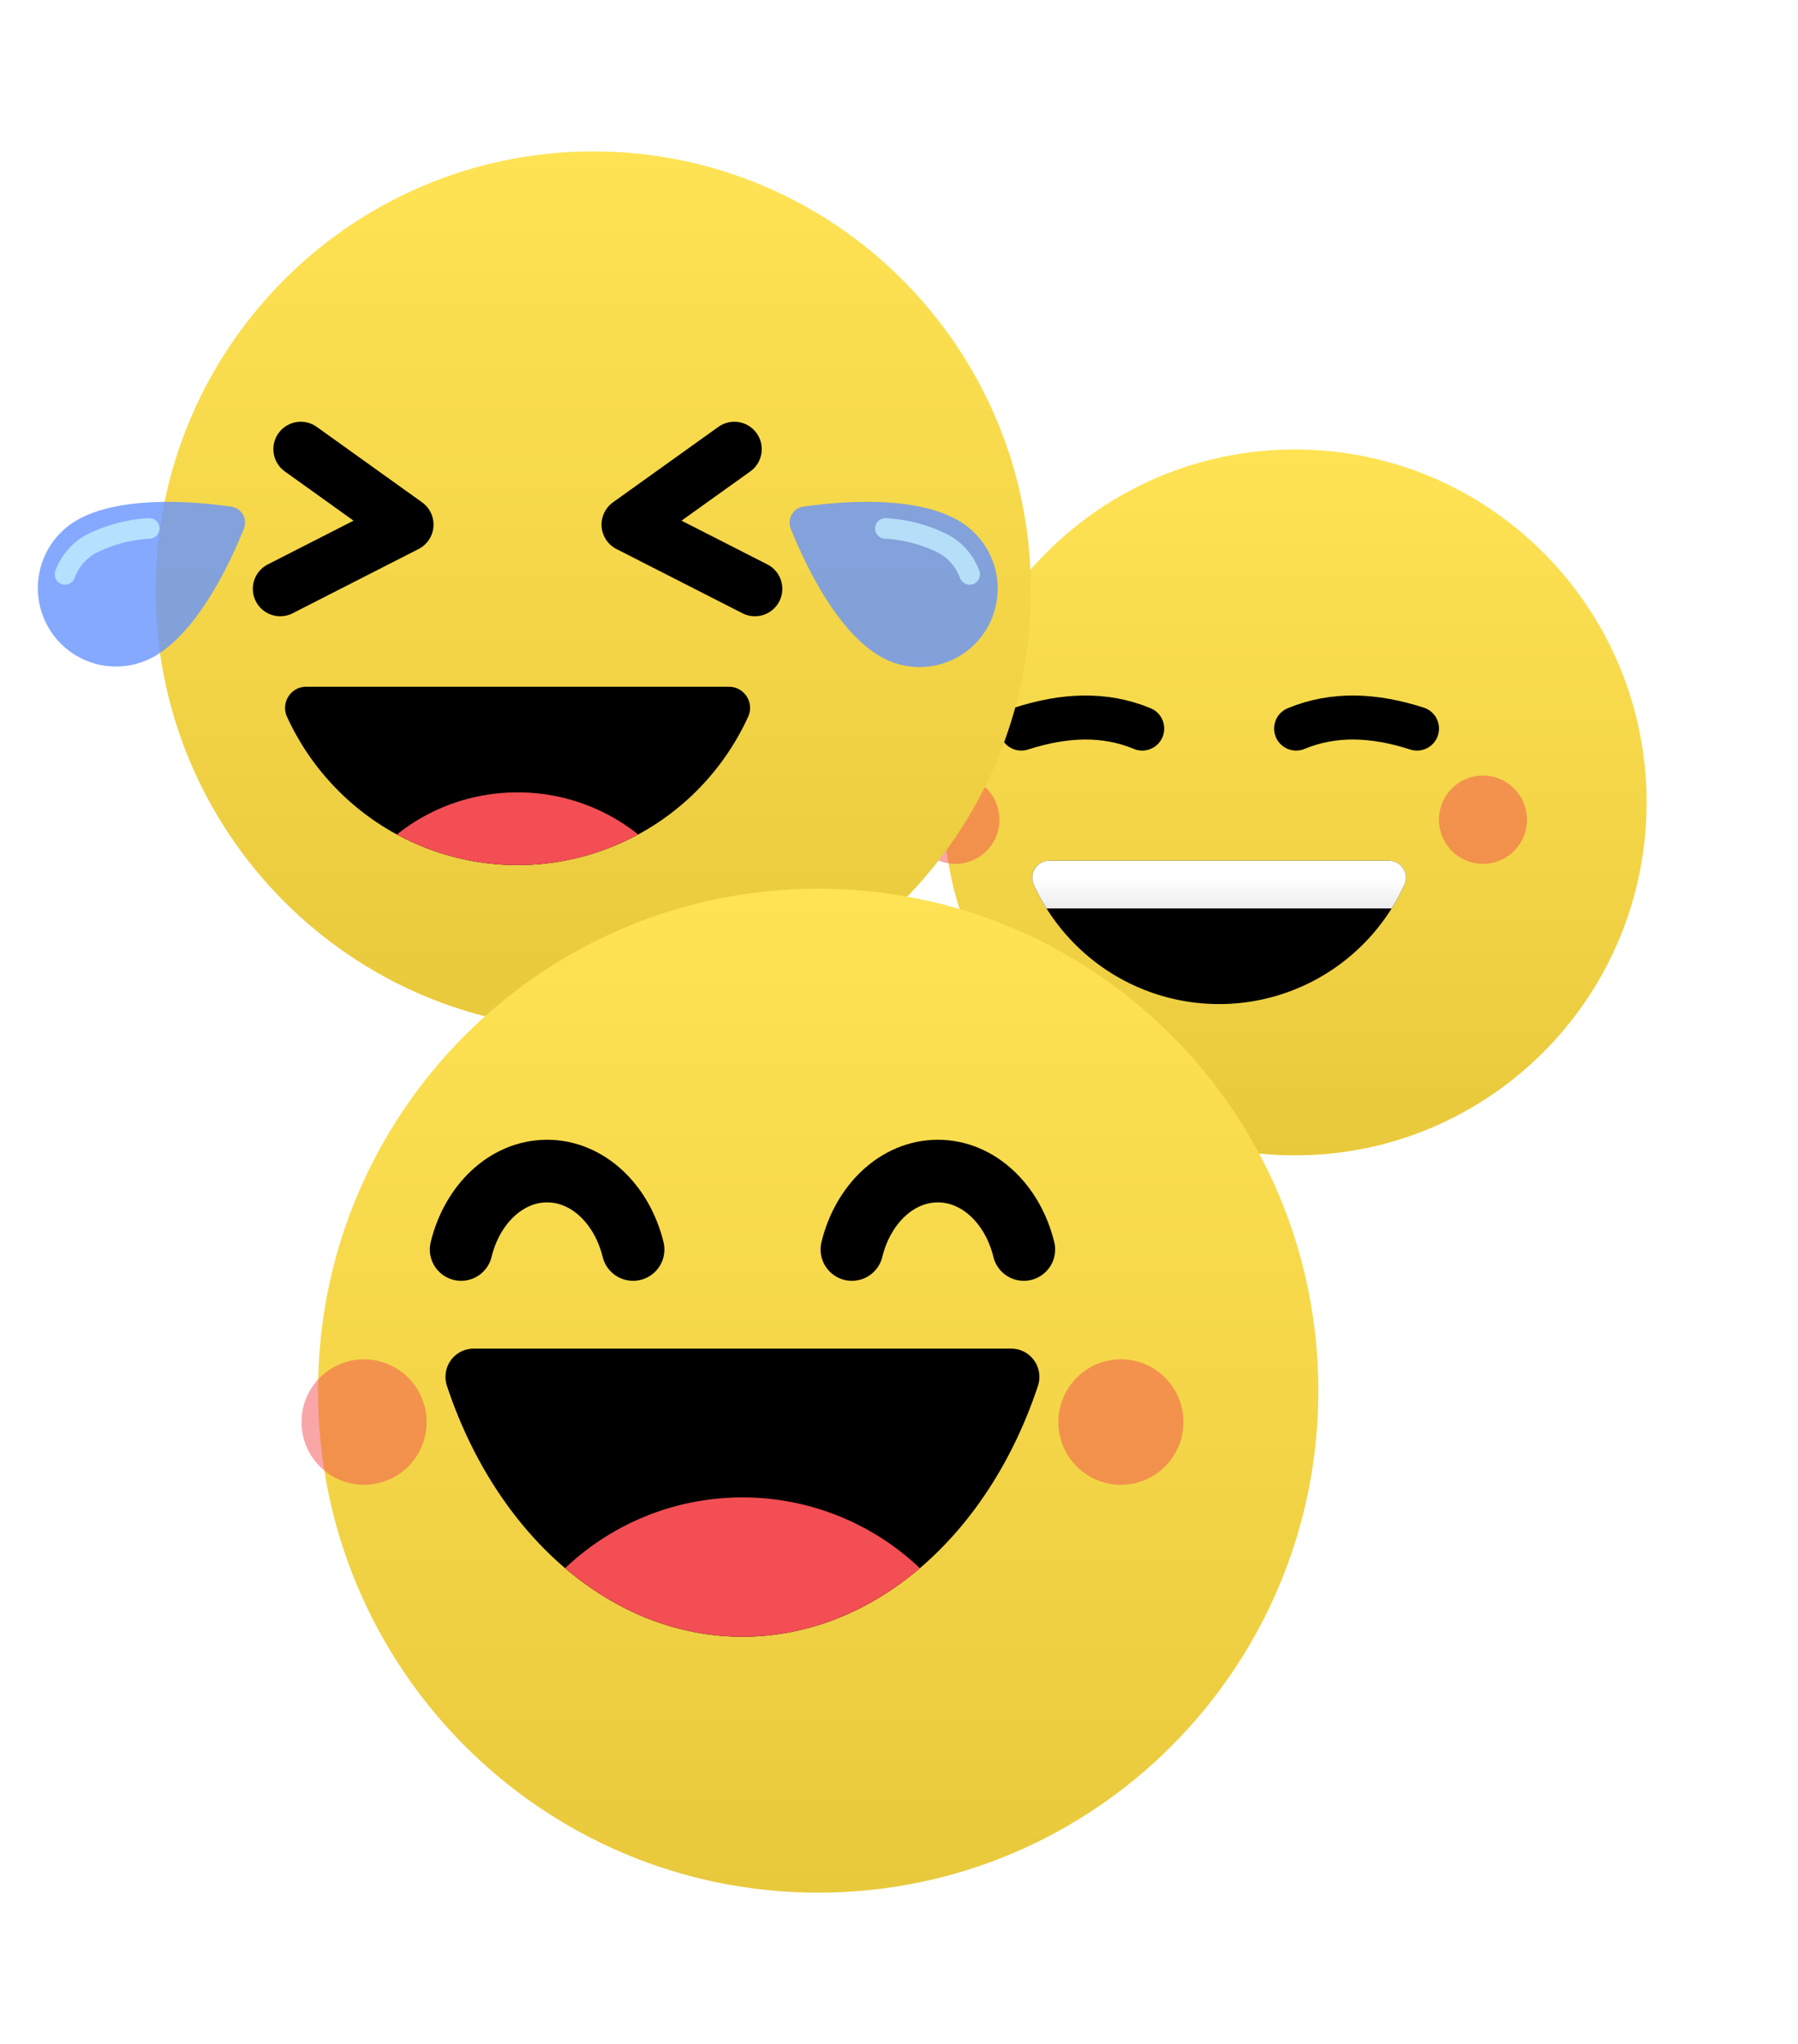 <svg xmlns="http://www.w3.org/2000/svg" width="95" height="108" fill="none">
  <defs>
    <filter id="filter0_d" width="53.163" height="53.297" x="41.837" y="15.748" color-interpolation-filters="sRGB" filterUnits="userSpaceOnUse">
      <feFlood flood-opacity="0" result="BackgroundImageFix"/>
      <feColorMatrix in="SourceAlpha" values="0 0 0 0 0 0 0 0 0 0 0 0 0 0 0 0 0 0 127 0"/>
      <feOffset dx="4"/>
      <feGaussianBlur stdDeviation="4"/>
      <feColorMatrix values="0 0 0 0 0 0 0 0 0 0 0 0 0 0 0 0 0 0 0.1 0"/>
      <feBlend in2="BackgroundImageFix" result="effect1_dropShadow"/>
      <feBlend in="SourceGraphic" in2="effect1_dropShadow" result="shape"/>
    </filter>
    <filter id="filter1_d" width="62.247" height="62.414" x=".223" y="0" color-interpolation-filters="sRGB" filterUnits="userSpaceOnUse">
      <feFlood flood-opacity="0" result="BackgroundImageFix"/>
      <feColorMatrix in="SourceAlpha" values="0 0 0 0 0 0 0 0 0 0 0 0 0 0 0 0 0 0 127 0"/>
      <feOffset dx="4"/>
      <feGaussianBlur stdDeviation="4"/>
      <feColorMatrix values="0 0 0 0 0 0 0 0 0 0 0 0 0 0 0 0 0 0 0.1 0"/>
      <feBlend in2="BackgroundImageFix" result="effect1_dropShadow"/>
      <feBlend in="SourceGraphic" in2="effect1_dropShadow" result="shape"/>
    </filter>
    <filter id="filter2_d" width="68.854" height="69.045" x="8.803" y="38.955" color-interpolation-filters="sRGB" filterUnits="userSpaceOnUse">
      <feFlood flood-opacity="0" result="BackgroundImageFix"/>
      <feColorMatrix in="SourceAlpha" values="0 0 0 0 0 0 0 0 0 0 0 0 0 0 0 0 0 0 127 0"/>
      <feOffset dx="4"/>
      <feGaussianBlur stdDeviation="4"/>
      <feColorMatrix values="0 0 0 0 0 0 0 0 0 0 0 0 0 0 0 0 0 0 0.1 0"/>
      <feBlend in2="BackgroundImageFix" result="effect1_dropShadow"/>
      <feBlend in="SourceGraphic" in2="effect1_dropShadow" result="shape"/>
    </filter>
    <linearGradient id="paint0_linear" x1="64.418" x2="64.418" y1="23.748" y2="61.045" gradientUnits="userSpaceOnUse">
      <stop stop-color="#FFE354"/>
      <stop offset="1" stop-color="#E9C93C"/>
    </linearGradient>
    <linearGradient id="paint1_linear" x1="64.412" x2="64.412" y1="46.474" y2="50.552" gradientUnits="userSpaceOnUse">
      <stop stop-color="#fff"/>
      <stop offset="1" stop-color="#CDCDCD"/>
    </linearGradient>
    <linearGradient id="paint2_linear" x1="27.346" x2="27.346" y1="8" y2="54.414" gradientUnits="userSpaceOnUse">
      <stop stop-color="#FFE354"/>
      <stop offset="1" stop-color="#E9C93C"/>
    </linearGradient>
    <linearGradient id="paint3_linear" x1="39.23" x2="39.23" y1="46.955" y2="100" gradientUnits="userSpaceOnUse">
      <stop stop-color="#FFE354"/>
      <stop offset="1" stop-color="#E9C93C"/>
    </linearGradient>
  </defs>
  <path fill="url(#paint0_linear)" d="M64.418 61.045C74.681 61.045 83 52.695 83 42.396c0-10.299-8.32-18.648-18.582-18.648s-18.581 8.349-18.581 18.648c0 10.3 8.32 18.649 18.581 18.649z" filter="url(#filter0_d)"/>
  <path fill="#000" d="M55.45 45.474a.894.894 0 0 0-.906.835.902.902 0 0 0 .08.442 10.796 10.796 0 0 0 3.974 4.59 10.741 10.741 0 0 0 11.629 0 10.797 10.797 0 0 0 3.974-4.59.902.902 0 0 0-.826-1.277H55.45z"/>
  <path fill="url(#paint1_linear)" fill-rule="evenodd" d="M73.527 48c.25-.4.476-.817.674-1.25a.9.9 0 0 0-.826-1.276H55.45a.891.891 0 0 0-.764.41.9.9 0 0 0-.062.867c.198.432.423.85.673 1.249h18.23z" clip-rule="evenodd"/>
  <path fill="#F24E53" d="M50.482 45.643a2.329 2.329 0 0 0 2.325-2.333 2.329 2.329 0 0 0-2.325-2.333 2.329 2.329 0 0 0-2.324 2.333 2.329 2.329 0 0 0 2.324 2.333zM78.355 45.643a2.329 2.329 0 0 0 2.324-2.333 2.329 2.329 0 0 0-2.324-2.333 2.329 2.329 0 0 0-2.325 2.333 2.329 2.329 0 0 0 2.325 2.333z" opacity=".5"/>
  <path stroke="#000" stroke-linecap="round" stroke-linejoin="round" stroke-width="2.325" d="M68.482 38.495c1.994-.828 4.129-.729 6.388 0M60.351 38.495c-1.99-.828-4.129-.729-6.388 0"/>
  <path fill="url(#paint2_linear)" d="M27.346 54.414c12.771 0 23.124-10.39 23.124-23.207S40.117 8 27.346 8C14.576 8 4.223 18.39 4.223 31.207s10.352 23.207 23.123 23.207z" filter="url(#filter1_d)"/>
  <path stroke="#000" stroke-linecap="round" stroke-linejoin="round" stroke-width="2.896" d="M15.892 23.731l5.566 3.987-6.652 3.394M38.8 23.731l-5.57 3.987 6.657 3.394"/>
  <path fill="#6793FD" d="M8.17 34.675c-.948.54-2.07.683-3.123.396a4.132 4.132 0 0 1-2.494-1.927 4.157 4.157 0 0 1-.416-3.131 4.143 4.143 0 0 1 1.904-2.516c2.329-1.351 6.301-.995 8.176-.73a.85.85 0 0 1 .728.786.856.856 0 0 1-.06.38c-.705 1.76-2.386 5.39-4.715 6.742z" opacity=".8"/>
  <path stroke="#C2EDFF" stroke-linecap="round" stroke-linejoin="round" stroke-width="1.088" d="M7.885 27.92a7.725 7.725 0 0 0-3.088.828 3.002 3.002 0 0 0-1.363 1.6" opacity=".8"/>
  <path fill="#6793FD" d="M46.498 34.675a4.119 4.119 0 0 0 5.664-1.503 4.154 4.154 0 0 0-1.535-5.675c-2.329-1.351-6.301-.995-8.176-.73a.849.849 0 0 0-.729.786.858.858 0 0 0 .06.38c.706 1.76 2.387 5.39 4.716 6.742z" opacity=".8"/>
  <path stroke="#C2EDFF" stroke-linecap="round" stroke-linejoin="round" stroke-width="1.088" d="M46.782 27.92a7.725 7.725 0 0 1 3.09.828c.63.351 1.115.92 1.362 1.6" opacity=".8"/>
  <path fill="#000" d="M16.185 36.284a1.112 1.112 0 0 0-.944.512 1.122 1.122 0 0 0-.076 1.075 13.438 13.438 0 0 0 4.946 5.711 13.369 13.369 0 0 0 14.47 0 13.438 13.438 0 0 0 4.947-5.711 1.123 1.123 0 0 0-.483-1.453 1.112 1.112 0 0 0-.537-.134H16.185z"/>
  <path fill="#F24E53" fill-rule="evenodd" d="M33.722 44.091a10.183 10.183 0 0 0-6.376-2.225c-2.414 0-4.632.833-6.375 2.225a13.365 13.365 0 0 0 12.751 0z" clip-rule="evenodd"/>
  <path fill="url(#paint3_linear)" d="M39.23 100c14.596 0 26.427-11.874 26.427-26.522 0-14.648-11.831-26.523-26.427-26.523-14.595 0-26.427 11.875-26.427 26.523S24.635 100 39.23 100z" filter="url(#filter2_d)"/>
  <path fill="#000" d="M25.021 71.256a1.484 1.484 0 0 0-1.465 1.265c-.036.233-.016.472.057.695 2.577 7.791 8.598 13.262 15.617 13.262 7.02 0 13.036-5.466 15.613-13.262a1.497 1.497 0 0 0-.733-1.795 1.484 1.484 0 0 0-.675-.165H25.02z"/>
  <path fill="#F24E53" fill-rule="evenodd" d="M48.602 82.857a13.578 13.578 0 0 0-9.372-3.74 13.578 13.578 0 0 0-9.372 3.74c2.684 2.287 5.906 3.62 9.372 3.62 3.467 0 6.689-1.332 9.372-3.62z" clip-rule="evenodd"/>
  <path fill="#F24E53" d="M19.236 78.45a3.31 3.31 0 0 0 3.303-3.315 3.31 3.31 0 0 0-3.303-3.315 3.31 3.31 0 0 0-3.304 3.315 3.31 3.31 0 0 0 3.304 3.316zM59.225 78.45a3.31 3.31 0 0 0 3.303-3.315 3.31 3.31 0 0 0-3.303-3.315 3.31 3.31 0 0 0-3.304 3.315 3.31 3.31 0 0 0 3.304 3.316z" opacity=".5"/>
  <path stroke="#000" stroke-linecap="round" stroke-linejoin="round" stroke-width="3.309" d="M33.45 66.018c-.587-2.395-2.396-4.144-4.543-4.144-2.147 0-3.96 1.749-4.542 4.144M54.095 66.018c-.586-2.395-2.395-4.144-4.542-4.144s-3.96 1.749-4.542 4.144"/>
</svg>